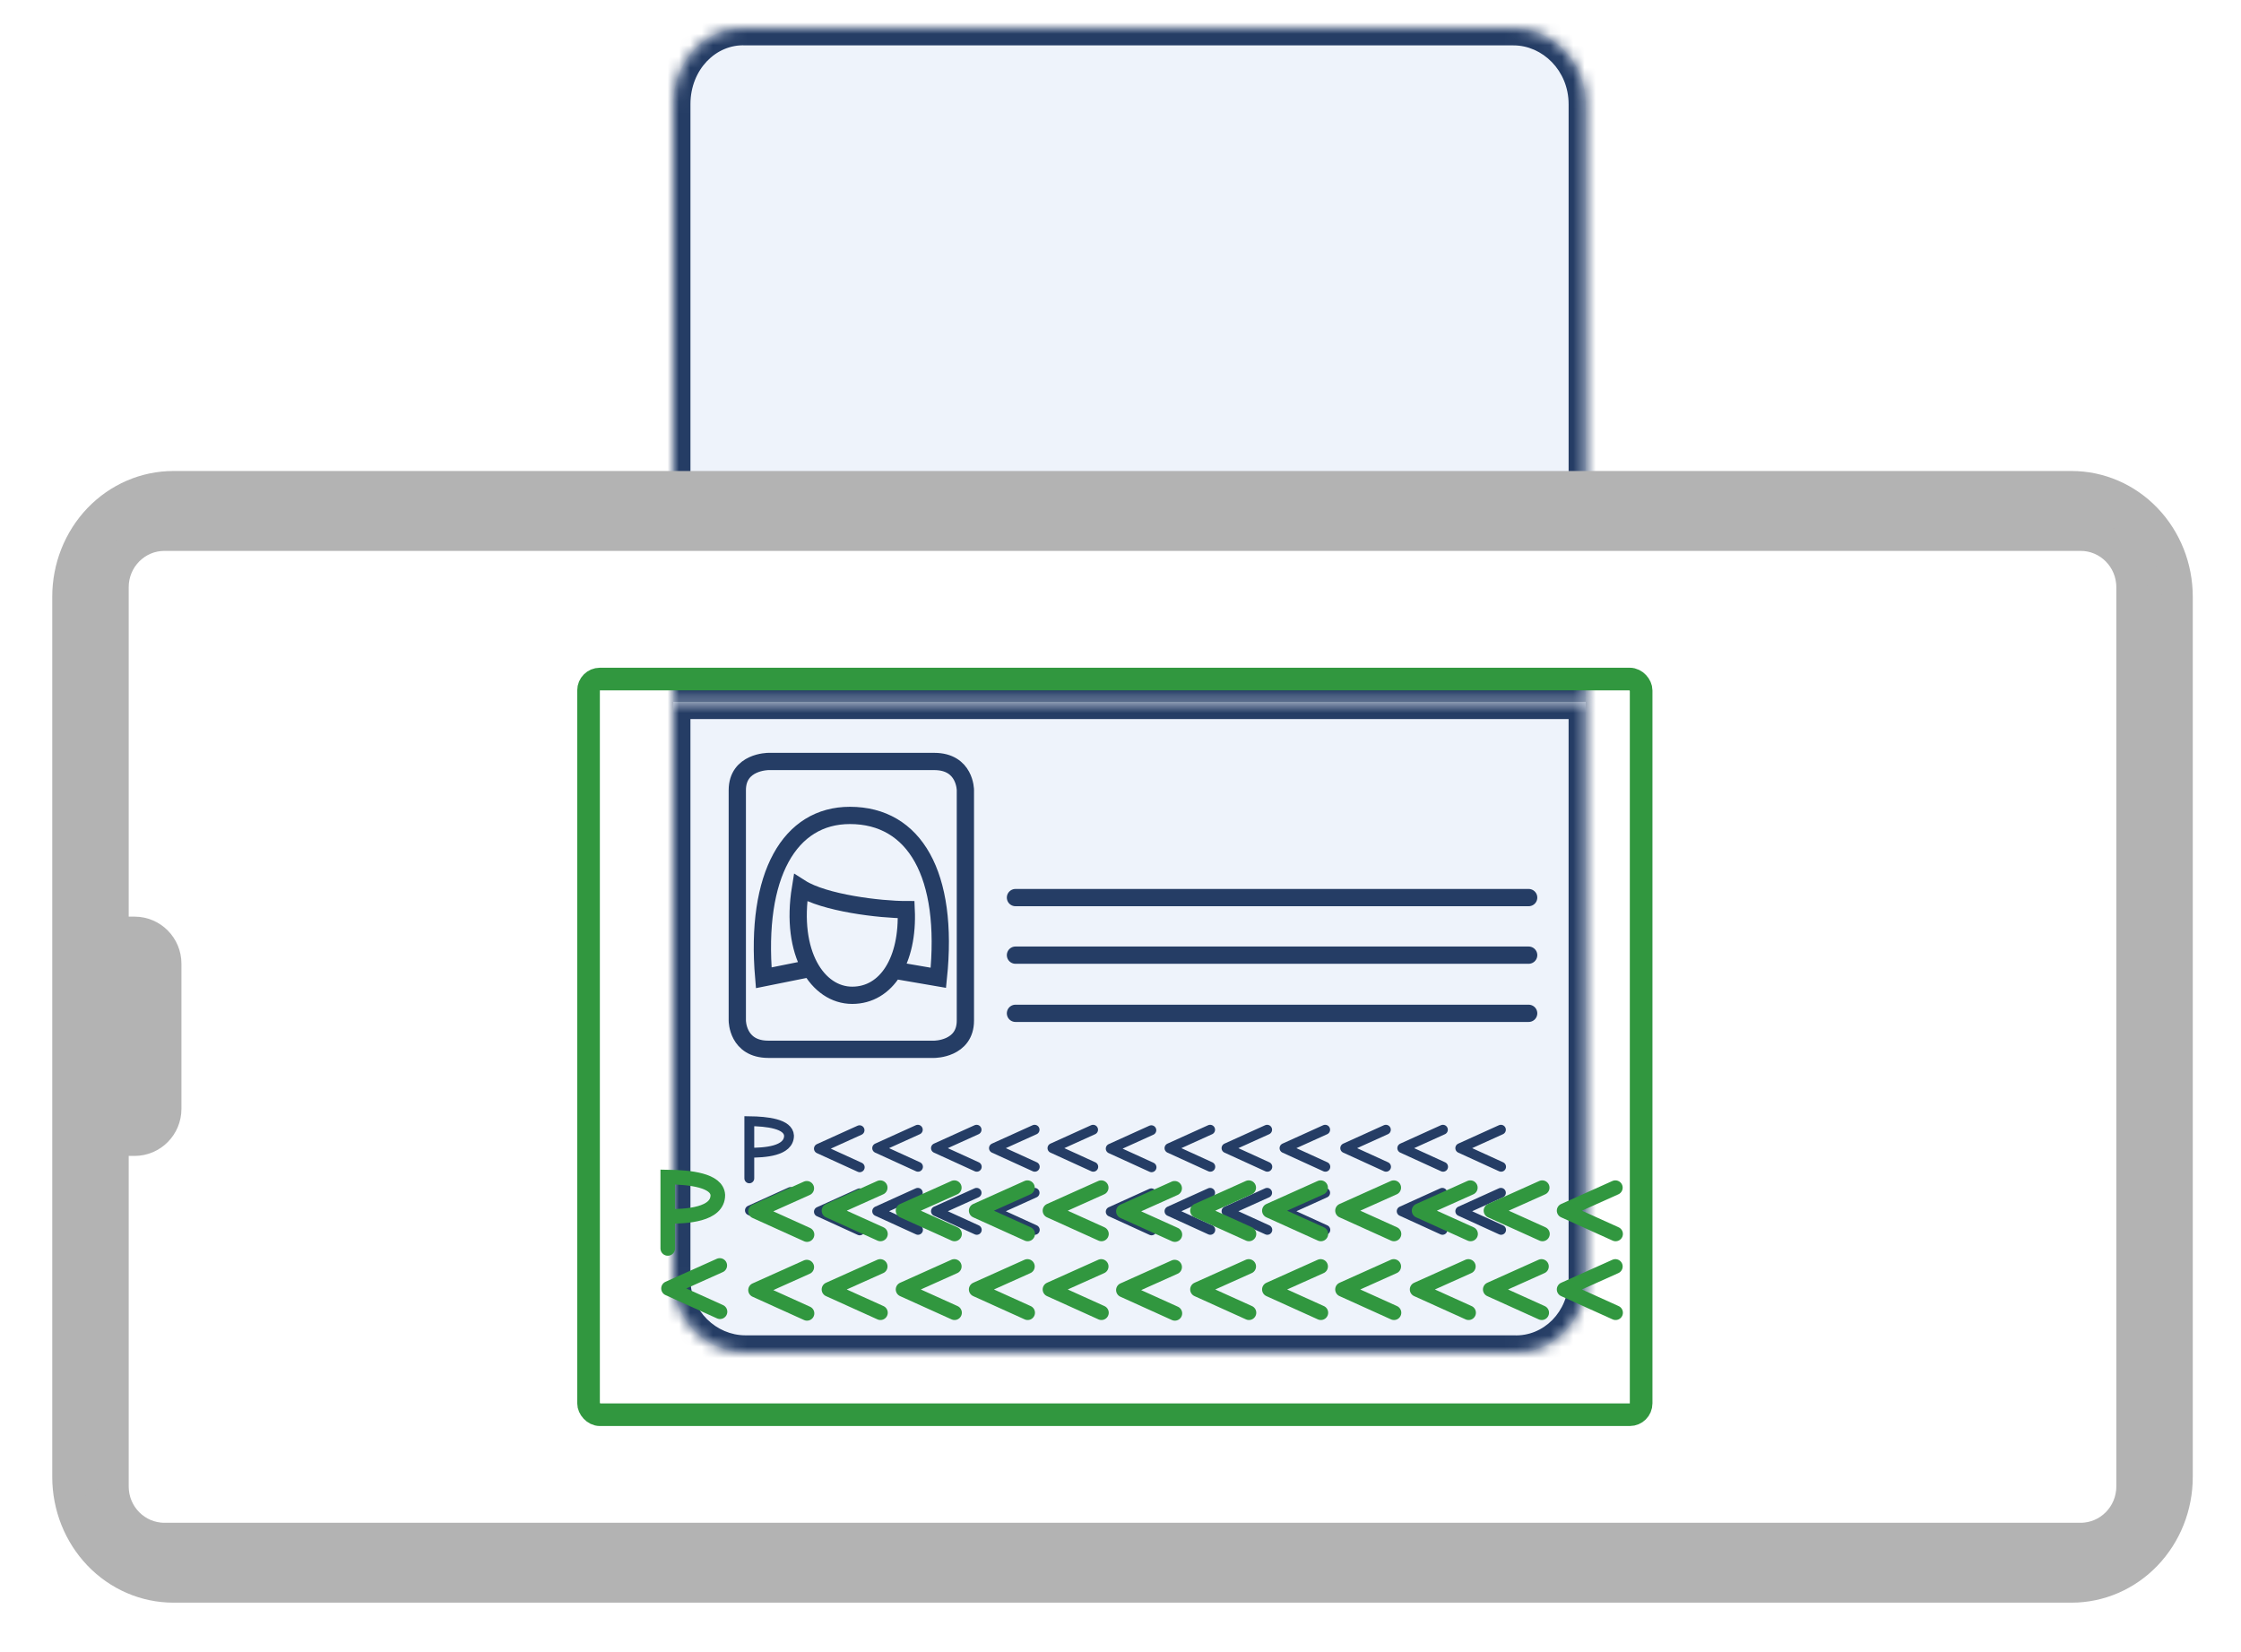 <svg width="198" height="146" viewBox="0 0 198 146" fill="none" xmlns="http://www.w3.org/2000/svg">
<g filter="url(#filter0_d_91479_7181)">
<mask id="path-1-inside-1_91479_7181" fill="white">
<path d="M59.001 8.693L59.001 61.5L139.611 61.5L139.611 8.709C139.611 4.944 136.659 2.006 133.235 2.006L65.416 2.006C61.835 1.842 59.001 4.944 59.001 8.709"/>
</mask>
<path d="M59.001 8.693L59.001 61.5L139.611 61.5L139.611 8.709C139.611 4.944 136.659 2.006 133.235 2.006L65.416 2.006C61.835 1.842 59.001 4.944 59.001 8.709" fill="#EEF3FB"/>
<path d="M59.001 61.5L57.489 61.5L57.489 63.011L59.001 63.011L59.001 61.5ZM139.611 61.5L139.611 63.011L141.123 63.011L141.123 61.5L139.611 61.5ZM65.416 2.006L65.347 3.516L65.382 3.518L65.416 3.518L65.416 2.006ZM57.489 8.693L57.489 61.5L60.512 61.5L60.512 8.693L57.489 8.693ZM59.001 63.011L139.611 63.011L139.611 59.989L59.001 59.989L59.001 63.011ZM141.123 61.5L141.123 8.709L138.1 8.709L138.1 61.5L141.123 61.5ZM141.123 8.709C141.123 4.156 137.541 0.495 133.235 0.495L133.235 3.518C135.778 3.518 138.1 5.731 138.1 8.709L141.123 8.709ZM133.235 0.495L65.416 0.495L65.416 3.518L133.235 3.518L133.235 0.495ZM65.486 0.496C60.895 0.286 57.489 4.237 57.489 8.709L60.512 8.709C60.512 5.65 62.775 3.398 65.347 3.516L65.486 0.496Z" fill="#253D65" mask="url(#path-1-inside-1_91479_7181)"/>
</g>
<g filter="url(#filter1_d_91479_7181)">
<mask id="path-3-inside-2_91479_7181" fill="white">
<path d="M139.61 112.545L139.61 61.528L59 61.528L59 112.53C59 116.167 61.952 119.005 65.376 119.005L133.195 119.005C136.776 119.164 139.61 116.167 139.61 112.53"/>
</mask>
<path d="M139.61 112.545L139.61 61.528L59 61.528L59 112.53C59 116.167 61.952 119.005 65.376 119.005L133.195 119.005C136.776 119.164 139.61 116.167 139.61 112.53" fill="#EEF3FB"/>
<path d="M139.61 61.528L141.122 61.528L141.122 60.017L139.61 60.017L139.61 61.528ZM59 61.528L59 60.017L57.489 60.017L57.489 61.528L59 61.528ZM133.195 119.005L133.262 117.495L133.228 117.494L133.195 117.494L133.195 119.005ZM141.122 112.545L141.122 61.528L138.099 61.528L138.099 112.545L141.122 112.545ZM139.61 60.017L59 60.017L59 63.04L139.61 63.04L139.61 60.017ZM57.489 61.528L57.489 112.53L60.511 112.53L60.511 61.528L57.489 61.528ZM57.489 112.53C57.489 117.004 61.12 120.517 65.376 120.517L65.376 117.494C62.784 117.494 60.511 115.33 60.511 112.53L57.489 112.53ZM65.376 120.517L133.195 120.517L133.195 117.494L65.376 117.494L65.376 120.517ZM133.128 120.515C137.667 120.717 141.122 116.928 141.122 112.53L138.099 112.53C138.099 115.407 135.886 117.612 133.262 117.495L133.128 120.515Z" fill="#253D65" mask="url(#path-3-inside-2_91479_7181)"/>
</g>
<path d="M135.063 79.308L89.72 79.308" stroke="#253D65" stroke-width="1.525" stroke-miterlimit="10" stroke-linecap="round"/>
<path d="M135.063 89.534L89.72 89.534" stroke="#253D65" stroke-width="1.525" stroke-miterlimit="10" stroke-linecap="round"/>
<path d="M135.063 84.394L89.72 84.394" stroke="#253D65" stroke-width="1.525" stroke-miterlimit="10" stroke-linecap="round"/>
<path d="M67.892 67.281C67.892 67.281 65.143 67.281 65.143 69.817L65.143 90.177C65.143 90.177 65.143 92.713 67.892 92.713L82.545 92.713C82.545 92.713 85.295 92.713 85.295 90.177L85.295 69.817C85.295 69.817 85.295 67.281 82.545 67.281L67.892 67.281Z" fill="#EEF3FB" stroke="#253D65" stroke-width="1.525" stroke-miterlimit="10" stroke-linecap="round"/>
<path d="M71.61 85.562L67.479 86.393C66.701 77.278 69.78 72.048 75.091 72.048C80.81 72.048 83.854 77.276 82.907 86.393L78.965 85.715M80.065 80.373C77.765 80.373 72.825 79.789 70.727 78.447C69.78 84.26 72.249 87.941 75.294 87.941C78.34 87.941 80.268 84.845 80.065 80.373Z" fill="#EEF3FB"/>
<path d="M71.61 85.562L67.479 86.393C66.701 77.278 69.78 72.048 75.091 72.048C80.81 72.048 83.854 77.276 82.907 86.393L78.965 85.715M80.065 80.373C77.765 80.373 72.825 79.789 70.727 78.447C69.78 84.26 72.249 87.941 75.294 87.941C78.34 87.941 80.268 84.845 80.065 80.373Z" stroke="#253D65" stroke-width="1.525" stroke-miterlimit="10" stroke-linecap="round"/>
<path d="M75.945 99.862L72.353 101.489L75.961 103.137" stroke="#253D65" stroke-width="0.87" stroke-linecap="round" stroke-linejoin="round"/>
<path d="M91.41 99.818L87.818 101.445L91.426 103.093" stroke="#253D65" stroke-width="0.87" stroke-linecap="round" stroke-linejoin="round"/>
<path d="M86.285 99.818L82.693 101.445L86.301 103.093" stroke="#253D65" stroke-width="0.87" stroke-linecap="round" stroke-linejoin="round"/>
<path d="M81.092 99.818L77.501 101.445L81.109 103.093" stroke="#253D65" stroke-width="0.87" stroke-linecap="round" stroke-linejoin="round"/>
<path d="M101.726 99.862L98.135 101.489L101.743 103.137" stroke="#253D65" stroke-width="0.87" stroke-linecap="round" stroke-linejoin="round"/>
<path d="M111.957 99.818L108.365 101.445L111.973 103.093" stroke="#253D65" stroke-width="0.87" stroke-linecap="round" stroke-linejoin="round"/>
<path d="M117.083 99.818L113.491 101.445L117.099 103.093" stroke="#253D65" stroke-width="0.87" stroke-linecap="round" stroke-linejoin="round"/>
<path d="M96.579 99.818L92.987 101.445L96.595 103.093" stroke="#253D65" stroke-width="0.87" stroke-linecap="round" stroke-linejoin="round"/>
<path d="M106.919 99.818L103.327 101.445L106.935 103.093" stroke="#253D65" stroke-width="0.87" stroke-linecap="round" stroke-linejoin="round"/>
<path d="M66.204 104.116L66.204 99.064C67.783 99.084 69.655 99.296 69.713 100.341C69.713 101.735 67.527 101.851 66.204 101.851" stroke="#253D65" stroke-width="0.87" stroke-linecap="round"/>
<path d="M75.945 105.438L72.353 107.065L75.961 108.713" stroke="#253D65" stroke-width="0.87" stroke-linecap="round" stroke-linejoin="round"/>
<path d="M91.41 105.393L87.818 107.019L91.426 108.667" stroke="#253D65" stroke-width="0.87" stroke-linecap="round" stroke-linejoin="round"/>
<path d="M86.285 105.393L82.693 107.019L86.301 108.667" stroke="#253D65" stroke-width="0.87" stroke-linecap="round" stroke-linejoin="round"/>
<path d="M81.092 105.393L77.501 107.019L81.109 108.667" stroke="#253D65" stroke-width="0.87" stroke-linecap="round" stroke-linejoin="round"/>
<path d="M101.726 105.438L98.135 107.065L101.743 108.713" stroke="#253D65" stroke-width="0.87" stroke-linecap="round" stroke-linejoin="round"/>
<path d="M111.957 105.393L108.365 107.019L111.973 108.667" stroke="#253D65" stroke-width="0.87" stroke-linecap="round" stroke-linejoin="round"/>
<path d="M117.083 105.393L113.491 107.019L117.099 108.667" stroke="#253D65" stroke-width="0.87" stroke-linecap="round" stroke-linejoin="round"/>
<path d="M96.579 105.393L92.987 107.019L96.595 108.667" stroke="#253D65" stroke-width="0.87" stroke-linecap="round" stroke-linejoin="round"/>
<path d="M106.919 105.393L103.327 107.019L106.935 108.667" stroke="#253D65" stroke-width="0.87" stroke-linecap="round" stroke-linejoin="round"/>
<path d="M69.848 105.32L66.257 106.947L69.865 108.595" stroke="#253D65" stroke-width="0.87" stroke-linecap="round" stroke-linejoin="round"/>
<path d="M127.486 99.818L123.895 101.445L127.502 103.093" stroke="#253D65" stroke-width="0.87" stroke-linecap="round" stroke-linejoin="round"/>
<path d="M132.611 99.818L129.02 101.445L132.627 103.093" stroke="#253D65" stroke-width="0.87" stroke-linecap="round" stroke-linejoin="round"/>
<path d="M122.447 99.818L118.855 101.445L122.463 103.093" stroke="#253D65" stroke-width="0.87" stroke-linecap="round" stroke-linejoin="round"/>
<path d="M132.611 105.393L129.02 107.019L132.627 108.667" stroke="#253D65" stroke-width="0.87" stroke-linecap="round" stroke-linejoin="round"/>
<path d="M122.309 105.393L118.718 107.019L122.326 108.667" stroke="#253D65" stroke-width="0.87" stroke-linecap="round" stroke-linejoin="round"/>
<path d="M127.434 105.393L123.843 107.019L127.451 108.667" stroke="#253D65" stroke-width="0.87" stroke-linecap="round" stroke-linejoin="round"/>
<g filter="url(#filter2_d_91479_7181)">
<path fill-rule="evenodd" clip-rule="evenodd" d="M10 132.222C10 133.879 11.343 135.222 13 135.222L183 135.222C184.657 135.222 186 133.879 186 132.222L186 49.222C186 47.565 184.657 46.222 183 46.222L13 46.222C11.343 46.222 10 47.565 10 49.222L10 132.222ZM53 58.999C51.895 58.999 51 59.895 51 60.999L51 123.999C51 125.104 51.895 125.999 53 125.999L144 125.999C145.105 125.999 146 125.104 146 123.999L146 60.999C146 59.895 145.105 58.999 144 58.999L53 58.999Z" fill="white"/>
<path d="M5 51.722L5 129.5C5 130.776 5.241 132.04 5.709 133.22C6.178 134.4 6.864 135.471 7.729 136.374C9.477 138.197 11.847 139.222 14.318 139.222L182.037 139.222C184.508 139.222 186.878 138.197 188.626 136.374C189.491 135.471 190.177 134.4 190.646 133.22C191.114 132.04 191.355 130.776 191.355 129.5L191.355 51.722C191.355 49.144 190.373 46.671 188.626 44.848C186.878 43.024 184.508 42 182.037 42L14.318 42C13.094 42 11.883 42.252 10.752 42.74C9.622 43.229 8.594 43.945 7.729 44.847C6.864 45.75 6.178 46.822 5.709 48.002C5.241 49.181 5 50.445 5 51.722ZM182.831 46.292C185.335 46.292 187.367 48.347 187.367 50.882L187.367 130.339C187.367 132.875 185.335 134.93 182.831 134.93L13.524 134.93C11.02 134.93 8.988 132.875 8.988 130.339L8.988 99.75L10.886 99.75C12.412 99.75 13.647 98.506 13.647 96.973L13.647 84.151C13.647 82.618 12.412 81.375 10.886 81.375L8.988 81.375L8.988 50.882C8.988 48.347 11.02 46.292 13.524 46.292L182.831 46.292Z" fill="#B3B3B3" stroke="#B3B3B3" stroke-width="2.767" stroke-linecap="round" stroke-linejoin="round"/>
</g>
<rect x="52" y="59.999" width="93" height="65" rx="1" stroke="#31973F" stroke-width="2"/>
<path d="M71.282 104.995L66.754 107.027L71.303 109.084" stroke="#31973F" stroke-width="1.29" stroke-linecap="round" stroke-linejoin="round"/>
<path d="M90.777 104.938L86.249 106.97L90.798 109.027" stroke="#31973F" stroke-width="1.29" stroke-linecap="round" stroke-linejoin="round"/>
<path d="M84.316 104.938L79.788 106.97L84.337 109.027" stroke="#31973F" stroke-width="1.29" stroke-linecap="round" stroke-linejoin="round"/>
<path d="M77.77 104.938L73.242 106.97L77.791 109.027" stroke="#31973F" stroke-width="1.29" stroke-linecap="round" stroke-linejoin="round"/>
<path d="M103.784 104.995L99.256 107.027L103.805 109.084" stroke="#31973F" stroke-width="1.29" stroke-linecap="round" stroke-linejoin="round"/>
<path d="M116.682 104.938L112.154 106.97L116.703 109.027" stroke="#31973F" stroke-width="1.29" stroke-linecap="round" stroke-linejoin="round"/>
<path d="M123.143 104.938L118.615 106.97L123.164 109.027" stroke="#31973F" stroke-width="1.29" stroke-linecap="round" stroke-linejoin="round"/>
<path d="M97.296 104.938L92.768 106.97L97.316 109.027" stroke="#31973F" stroke-width="1.29" stroke-linecap="round" stroke-linejoin="round"/>
<path d="M110.33 104.938L105.802 106.97L110.35 109.027" stroke="#31973F" stroke-width="1.29" stroke-linecap="round" stroke-linejoin="round"/>
<path d="M59 110.308V103.999C60.991 104.024 63.351 104.289 63.423 105.594C63.423 107.335 60.668 107.48 59 107.48" stroke="#31973F" stroke-width="1.29" stroke-linecap="round"/>
<path d="M71.282 111.956L66.754 113.987L71.303 116.045" stroke="#31973F" stroke-width="1.29" stroke-linecap="round" stroke-linejoin="round"/>
<path d="M90.777 111.899L86.249 113.931L90.798 115.988" stroke="#31973F" stroke-width="1.29" stroke-linecap="round" stroke-linejoin="round"/>
<path d="M84.316 111.899L79.788 113.931L84.337 115.988" stroke="#31973F" stroke-width="1.29" stroke-linecap="round" stroke-linejoin="round"/>
<path d="M77.77 111.899L73.242 113.931L77.791 115.988" stroke="#31973F" stroke-width="1.29" stroke-linecap="round" stroke-linejoin="round"/>
<path d="M103.784 111.956L99.256 113.987L103.805 116.045" stroke="#31973F" stroke-width="1.29" stroke-linecap="round" stroke-linejoin="round"/>
<path d="M116.682 111.899L112.154 113.931L116.703 115.988" stroke="#31973F" stroke-width="1.29" stroke-linecap="round" stroke-linejoin="round"/>
<path d="M123.143 111.899L118.615 113.931L123.164 115.988" stroke="#31973F" stroke-width="1.29" stroke-linecap="round" stroke-linejoin="round"/>
<path d="M97.296 111.899L92.768 113.931L97.316 115.988" stroke="#31973F" stroke-width="1.29" stroke-linecap="round" stroke-linejoin="round"/>
<path d="M110.33 111.899L105.802 113.931L110.35 115.988" stroke="#31973F" stroke-width="1.29" stroke-linecap="round" stroke-linejoin="round"/>
<path d="M63.594 111.812L59.066 113.843L63.615 115.9" stroke="#31973F" stroke-width="1.29" stroke-linecap="round" stroke-linejoin="round"/>
<path d="M136.26 104.938L131.732 106.97L136.281 109.027" stroke="#31973F" stroke-width="1.29" stroke-linecap="round" stroke-linejoin="round"/>
<path d="M142.723 104.938L138.195 106.97L142.744 109.027" stroke="#31973F" stroke-width="1.29" stroke-linecap="round" stroke-linejoin="round"/>
<path d="M129.909 104.938L125.381 106.97L129.93 109.027" stroke="#31973F" stroke-width="1.29" stroke-linecap="round" stroke-linejoin="round"/>
<path d="M142.723 111.899L138.195 113.931L142.744 115.988" stroke="#31973F" stroke-width="1.29" stroke-linecap="round" stroke-linejoin="round"/>
<path d="M129.735 111.899L125.207 113.931L129.756 115.988" stroke="#31973F" stroke-width="1.29" stroke-linecap="round" stroke-linejoin="round"/>
<path d="M136.196 111.899L131.668 113.931L136.217 115.988" stroke="#31973F" stroke-width="1.29" stroke-linecap="round" stroke-linejoin="round"/>
<defs>
<filter id="filter0_d_91479_7181" x="57.526" y="0.525" width="84.543" height="63.432" filterUnits="userSpaceOnUse" color-interpolation-filters="sRGB">
<feFlood flood-opacity="0" result="BackgroundImageFix"/>
<feColorMatrix in="SourceAlpha" type="matrix" values="0 0 0 0 0 0 0 0 0 0 0 0 0 0 0 0 0 0 127 0" result="hardAlpha"/>
<feOffset dx="0.492" dy="0.492"/>
<feGaussianBlur stdDeviation="0.983"/>
<feComposite in2="hardAlpha" operator="out"/>
<feColorMatrix type="matrix" values="0 0 0 0 0 0 0 0 0 0 0 0 0 0 0 0 0 0 0.9 0"/>
<feBlend mode="normal" in2="BackgroundImageFix" result="effect1_dropShadow_91479_7181"/>
<feBlend mode="normal" in="SourceGraphic" in2="effect1_dropShadow_91479_7181" result="shape"/>
</filter>
<filter id="filter1_d_91479_7181" x="57.525" y="60.054" width="84.543" height="61.416" filterUnits="userSpaceOnUse" color-interpolation-filters="sRGB">
<feFlood flood-opacity="0" result="BackgroundImageFix"/>
<feColorMatrix in="SourceAlpha" type="matrix" values="0 0 0 0 0 0 0 0 0 0 0 0 0 0 0 0 0 0 127 0" result="hardAlpha"/>
<feOffset dx="0.492" dy="0.492"/>
<feGaussianBlur stdDeviation="0.983"/>
<feComposite in2="hardAlpha" operator="out"/>
<feColorMatrix type="matrix" values="0 0 0 0 0 0 0 0 0 0 0 0 0 0 0 0 0 0 0.9 0"/>
<feBlend mode="normal" in2="BackgroundImageFix" result="effect1_dropShadow_91479_7181"/>
<feBlend mode="normal" in="SourceGraphic" in2="effect1_dropShadow_91479_7181" result="shape"/>
</filter>
<filter id="filter2_d_91479_7181" x="0.617" y="37.617" width="197.122" height="107.987" filterUnits="userSpaceOnUse" color-interpolation-filters="sRGB">
<feFlood flood-opacity="0" result="BackgroundImageFix"/>
<feColorMatrix in="SourceAlpha" type="matrix" values="0 0 0 0 0 0 0 0 0 0 0 0 0 0 0 0 0 0 127 0" result="hardAlpha"/>
<feOffset dx="1" dy="1"/>
<feGaussianBlur stdDeviation="2"/>
<feComposite in2="hardAlpha" operator="out"/>
<feColorMatrix type="matrix" values="0 0 0 0 0 0 0 0 0 0 0 0 0 0 0 0 0 0 1 0"/>
<feBlend mode="normal" in2="BackgroundImageFix" result="effect1_dropShadow_91479_7181"/>
<feBlend mode="normal" in="SourceGraphic" in2="effect1_dropShadow_91479_7181" result="shape"/>
</filter>
</defs>
</svg>
